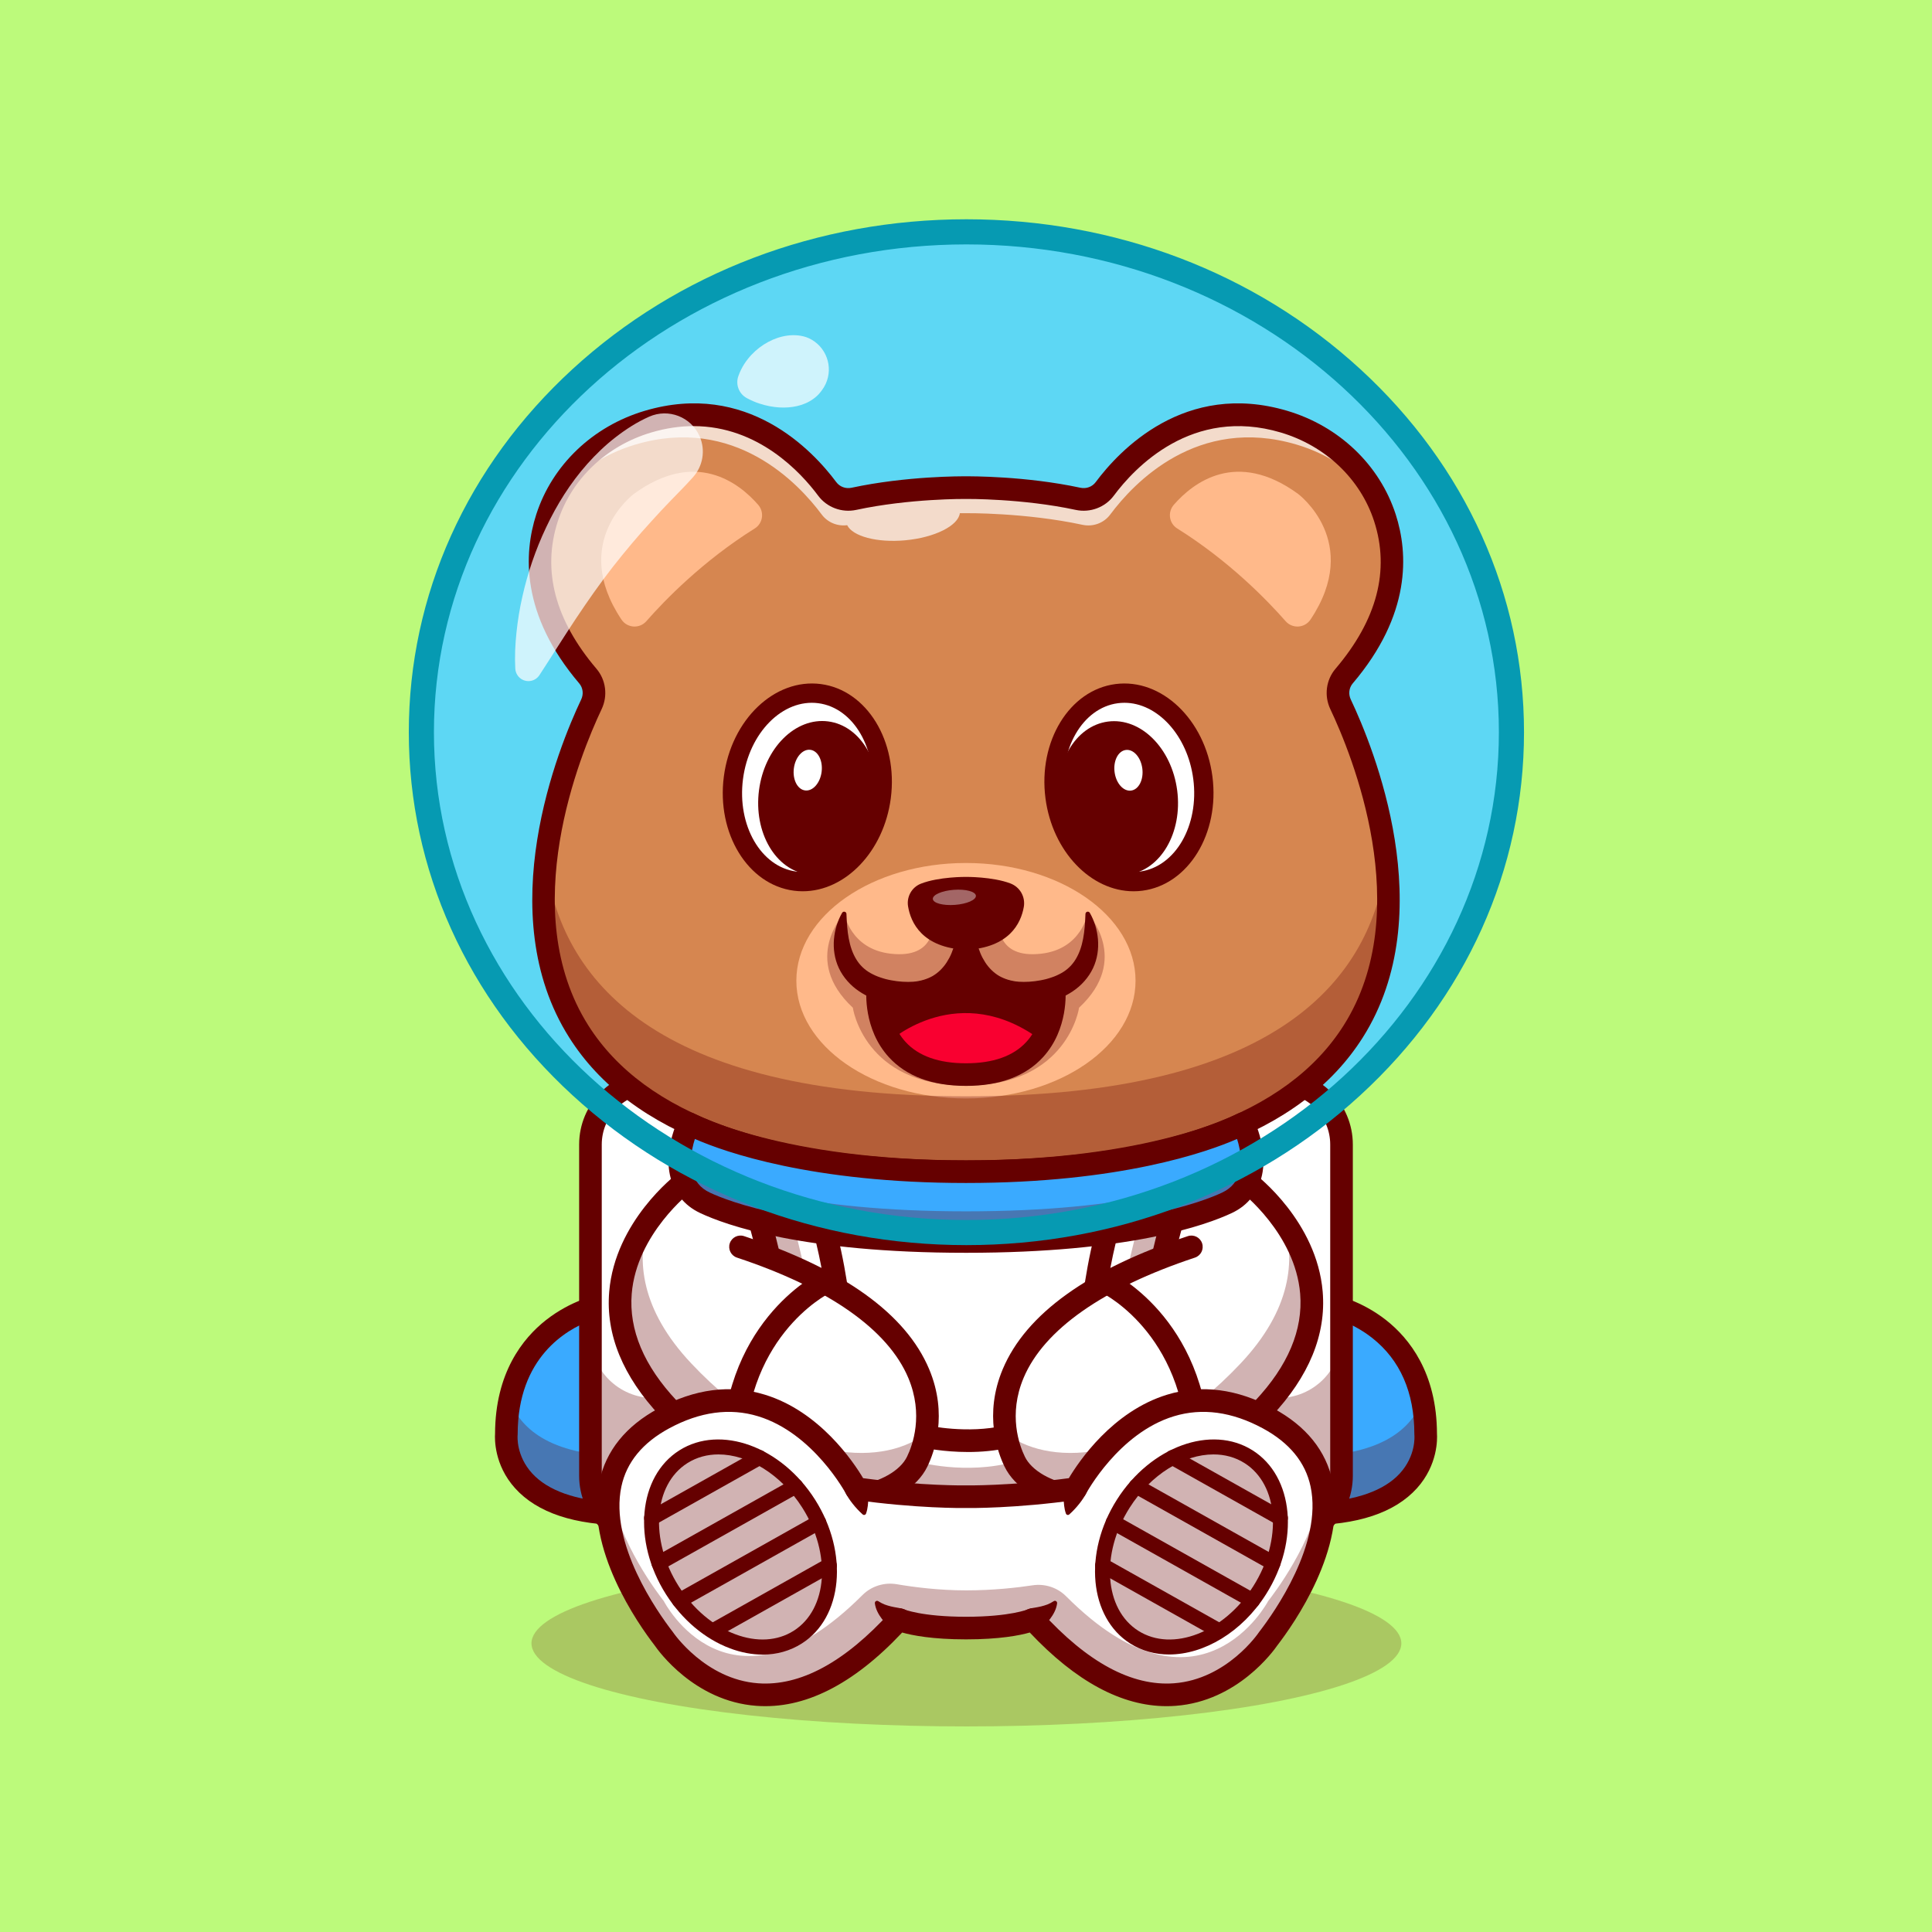 <?xml version="1.0" encoding="UTF-8"?>
<svg id="Layer_1" data-name="Layer 1" xmlns="http://www.w3.org/2000/svg" viewBox="0 0 4000 4000">
  <defs>
    <style>
      .cls-1 {
        fill: #5dd7f4;
      }

      .cls-2 {
        fill: #650000;
      }

      .cls-3 {
        fill: #d68650;
      }

      .cls-4 {
        fill: #ffb98a;
      }

      .cls-5 {
        fill: #fff;
      }

      .cls-6 {
        opacity: .7;
      }

      .cls-7 {
        opacity: .4;
      }

      .cls-8 {
        opacity: .2;
      }

      .cls-9 {
        opacity: .3;
      }

      .cls-10 {
        fill: #f90030;
      }

      .cls-11 {
        fill: #3aaaff;
      }

      .cls-12 {
        fill: #bcfa7b;
      }

      .cls-13 {
        fill: #069ab2;
      }
    </style>
  </defs>
  <rect class="cls-12" width="4000" height="4000"/>
  <g>
    <ellipse class="cls-1" cx="2000.84" cy="1515.94" rx="1128.45" ry="1035.94"/>
    <g class="cls-8">
      <ellipse class="cls-2" cx="2000.84" cy="3402.38" rx="900.47" ry="172.01"/>
    </g>
    <g>
      <path class="cls-11" d="M1241.22,2704.14s-192.84,37.9-192.84,265.3c0,0-17.27,164.98,248.58,164.98l-55.74-430.28Z"/>
      <g class="cls-9">
        <path class="cls-2" d="M1055.57,2898.23c-4.53,21.41-7.19,45-7.19,71.21,0,0-17.27,164.98,248.58,164.98l-15.53-119.86c-158.28-4.01-209.55-69.17-225.86-116.33Z"/>
      </g>
      <path class="cls-2" d="M1296.96,3157.83c-107.17,0-184.74-25.79-230.55-76.64-43.6-48.4-42.12-102.72-41.44-112.66.28-126.29,57.41-197.72,105.36-235.41,52.04-40.91,104.18-51.51,106.37-51.94,6.36-1.25,12.94.19,18.19,3.97,5.25,3.78,8.71,9.57,9.54,15.99l55.74,430.28c.87,6.68-1.19,13.4-5.63,18.46-4.44,5.06-10.85,7.95-17.58,7.95ZM1221.55,2734.47c-47.99,18.07-149.76,75.22-149.76,234.97,0,.82-.04,1.63-.13,2.44-.13,1.53-3.29,42.12,30.21,78.72,32.57,35.57,90.46,56.04,168.37,59.79l-48.69-375.91Z"/>
    </g>
    <g>
      <path class="cls-11" d="M2758.85,2704.14s192.84,37.9,192.84,265.3c0,0,17.27,164.98-248.58,164.98l55.74-430.28Z"/>
      <g class="cls-9">
        <path class="cls-2" d="M2944.5,2898.23c4.53,21.41,7.19,45,7.19,71.21,0,0,17.27,164.98-248.58,164.98l15.53-119.86c158.28-4.01,209.55-69.17,225.86-116.33Z"/>
      </g>
      <path class="cls-2" d="M2703.11,3157.83c-6.73,0-13.14-2.9-17.58-7.95-4.44-5.06-6.5-11.78-5.63-18.46l55.73-430.28c.83-6.42,4.28-12.21,9.54-15.99,5.25-3.78,11.85-5.22,18.19-3.97,2.19.43,54.33,11.03,106.37,51.94,47.95,37.7,105.09,109.12,105.37,235.41.68,9.93,2.16,64.26-41.44,112.66-45.81,50.85-123.37,76.64-230.55,76.64ZM2778.5,2734.62l-48.67,375.77c77.91-3.74,135.8-24.22,168.37-59.79,33.5-36.59,30.34-77.19,30.19-78.9-.06-.68-.11-1.57-.11-2.25,0-86.76-29.43-153.89-87.48-199.52-23.01-18.09-45.87-29.02-62.3-35.3Z"/>
    </g>
    <g>
      <rect class="cls-5" x="1222.46" y="2239.31" width="1555.02" height="946.39" rx="130.33" ry="130.33"/>
      <g class="cls-9">
        <path class="cls-2" d="M2647.15,2894.39h-1294.36c-71.98,0-130.33-58.35-130.33-130.33v291.31c0,71.98,58.35,130.33,130.33,130.33h1294.36c71.98,0,130.33-58.35,130.33-130.33v-291.31c0,71.98-58.35,130.33-130.33,130.33Z"/>
      </g>
      <path class="cls-2" d="M2647.15,3209.1h-1294.36c-84.78,0-153.74-68.96-153.74-153.74v-685.73c0-84.77,68.96-153.74,153.74-153.74h1294.36c84.78,0,153.74,68.96,153.74,153.74v685.73c0,84.77-68.96,153.74-153.74,153.74ZM1352.79,2262.71c-58.96,0-106.92,47.97-106.92,106.92v685.73c0,58.96,47.96,106.92,106.92,106.92h1294.36c58.96,0,106.92-47.96,106.92-106.92v-685.73c0-58.96-47.97-106.92-106.92-106.92h-1294.36Z"/>
    </g>
    <g>
      <path class="cls-5" d="M1999.97,3118.81c743.02,0,553.85-636.19,553.85-636.19-97.88-94.44-553.85-104.54-553.85-104.54,0,0-455.97,10.1-553.85,104.54,0,0-189.17,636.19,553.85,636.19Z"/>
      <g class="cls-9">
        <path class="cls-2" d="M1898.9,3026.29s99.68,28.43,202,0c0,0,7.76,34.93,65.07,56.48,0,0-159.52,36.88-330.48-.74,0,0,47.34-9.31,63.41-55.74Z"/>
      </g>
      <path class="cls-2" d="M2004.13,3006.22c-51.26,0-90.63-8.6-93.1-9.15-12.62-2.82-20.56-15.33-17.74-27.95,2.82-12.61,15.28-20.54,27.93-17.74h0c.82.18,82.23,17.81,157.82.06,12.57-2.95,25.18,4.85,28.14,17.44,2.96,12.59-4.85,25.19-17.44,28.14-29.4,6.91-59.1,9.21-85.62,9.21Z"/>
      <path class="cls-2" d="M1999.97,3142.22c-241.45,0-413.16-66.08-510.37-196.4-145.36-194.87-69.23-458.73-65.92-469.87,1.15-3.87,3.28-7.37,6.18-10.17,101.54-97.97,521.98-110.04,569.59-111.1.34,0,.69,0,1.04,0,47.61,1.05,468.04,13.13,569.59,111.1,2.9,2.8,5.03,6.31,6.18,10.17,3.32,11.14,79.44,275-65.91,469.87-97.21,130.32-268.93,196.4-510.37,196.4ZM1466.92,2495.41c-10.11,39.56-59.52,262.2,60.39,422.66,87.93,117.67,246.96,177.34,472.67,177.34s384.73-59.67,472.66-177.34c119.88-160.43,70.5-383.04,60.39-422.66-83.02-68.97-410.71-91.16-533.05-93.91-122.34,2.76-450.06,24.98-533.05,93.91Z"/>
    </g>
    <g>
      <path class="cls-5" d="M1556.68,2474.51s31.21,89.18,51.28,208.45h125.96s-19.51-156.52-61.31-224.06l-115.93,15.61Z"/>
      <g class="cls-9">
        <path class="cls-2" d="M1677.45,2467.36c-1.58-2.93-3.19-5.78-4.84-8.45l-115.93,15.61s31.21,89.18,51.28,208.45h67.63c-20.06-119.27-51.28-208.45-51.28-208.45l53.14-7.15Z"/>
      </g>
      <path class="cls-2" d="M1733.92,2706.37h-125.96c-11.43,0-21.19-8.25-23.09-19.52-19.47-115.7-49.99-203.73-50.29-204.61-2.32-6.64-1.53-13.97,2.14-19.97,3.68-5.99,9.86-10.02,16.83-10.96l115.93-15.61c9.2-1.23,18.17,3.03,23.03,10.88,43.99,71.06,63.81,226.88,64.63,233.48.83,6.66-1.24,13.36-5.68,18.39-4.44,5.03-10.83,7.91-17.54,7.91ZM1627.62,2659.55h79.22c-6.74-42.33-22.35-125.78-46.95-175.32l-72.34,9.74c10.02,32.72,26.71,92.39,40.07,165.58Z"/>
    </g>
    <g>
      <path class="cls-5" d="M1416.81,2448.29s-276.47,209.04-32.35,468.21c244.12,259.17,472.08,196.75,514.44,109.8,42.36-86.95,64.39-302.09-365.76-444.77l18-59.2-134.33-74.04Z"/>
      <g class="cls-9">
        <path class="cls-2" d="M1431.28,2822.86c-105.21-111.69-113.69-214.05-89.32-294.4-59.43,84.07-109.86,226.29,42.5,388.04,244.12,259.17,472.08,196.75,514.44,109.8,7.75-15.9,14.8-36.1,18.54-59.35-78.29,63.84-276.25,78.77-486.16-144.08Z"/>
      </g>
      <path class="cls-2" d="M1738.25,3125.02c-78.86,0-216.97-29.12-370.84-192.48-77.88-82.68-113.57-169.59-106.11-258.32,12.23-145.4,136.12-240.63,141.39-244.61,10.31-7.81,24.99-5.76,32.79,4.55,7.79,10.31,5.76,24.97-4.53,32.77-1.46,1.12-112.75,87.31-123.02,211.55-6.18,74.8,25.3,149.48,93.57,221.95,172.44,183.07,318.02,183.51,372.63,175.19,49.01-7.46,89.73-30.85,103.73-59.59,11.52-23.64,34.83-86.88,2.65-163.31-42.06-99.86-164.72-185.96-354.73-248.99-12.27-4.07-18.92-17.32-14.85-29.59,4.07-12.27,17.32-18.91,29.58-14.85,206.1,68.37,335.01,160.98,383.14,275.26,39.62,94.09,10.61,172.6-3.71,201.98-21.17,43.45-73.05,75.37-138.77,85.38-11.14,1.69-25.61,3.1-42.92,3.1Z"/>
      <path class="cls-2" d="M1518.29,3053.29c-12.67,0-23.09-10.11-23.39-22.85-6.89-289.51,194.34-391.67,202.91-395.88,11.62-5.69,25.63-.91,31.33,10.7,5.68,11.59.92,25.59-10.64,31.3-7.59,3.79-182.94,94.31-176.79,352.76.31,12.92-9.92,23.65-22.85,23.96-.19,0-.38,0-.57,0Z"/>
    </g>
    <g>
      <path class="cls-5" d="M2443.11,2474.51s-31.21,89.18-51.28,208.45h-125.96s19.51-156.52,61.31-224.06l115.93,15.61Z"/>
      <g class="cls-9">
        <path class="cls-2" d="M2322.35,2467.36c1.58-2.93,3.19-5.78,4.84-8.45l115.93,15.61s-31.21,89.18-51.28,208.45h-67.63c20.07-119.27,51.28-208.45,51.28-208.45l-53.14-7.15Z"/>
      </g>
      <path class="cls-2" d="M2391.84,2706.37h-125.96c-6.71,0-13.1-2.88-17.54-7.91-4.45-5.03-6.51-11.73-5.68-18.39.82-6.6,20.64-162.41,64.63-233.48,4.85-7.85,13.82-12.11,23.03-10.88l115.93,15.61c6.97.94,13.15,4.97,16.83,10.96,3.68,6,4.47,13.33,2.14,19.97-.3.88-30.82,88.9-50.28,204.61-1.9,11.27-11.66,19.52-23.09,19.52ZM2292.95,2659.55h79.23c13.35-73.18,30.04-132.86,40.06-165.58l-72.34-9.74c-24.63,49.57-40.22,133-46.95,175.32Z"/>
    </g>
    <g>
      <path class="cls-5" d="M2582.99,2448.29s276.47,209.04,32.35,468.21c-244.12,259.17-472.08,196.75-514.44,109.8-42.36-86.95-64.39-302.09,365.76-444.77l-18-59.2,134.33-74.04Z"/>
      <g class="cls-9">
        <path class="cls-2" d="M2568.52,2822.86c105.21-111.69,113.69-214.05,89.32-294.4,59.43,84.07,109.86,226.29-42.5,388.04-244.12,259.17-472.08,196.75-514.44,109.8-7.75-15.9-14.8-36.1-18.54-59.35,78.29,63.84,276.25,78.77,486.16-144.08Z"/>
      </g>
      <path class="cls-2" d="M2261.54,3125.02c-17.32,0-31.77-1.4-42.91-3.1-65.73-10-117.61-41.92-138.78-85.37-14.32-29.38-43.33-107.89-3.71-201.98,48.13-114.28,177.04-206.89,383.14-275.26,12.23-4.07,25.52,2.57,29.58,14.85,4.07,12.27-2.58,25.52-14.85,29.59-190.01,63.03-312.67,149.13-354.73,248.99-32.19,76.43-8.87,139.67,2.65,163.31,14,28.74,54.72,52.13,103.74,59.59,54.58,8.31,200.18,7.88,372.62-175.19,68.27-72.48,99.75-147.15,93.57-221.95-10.28-124.43-121.89-210.7-123.02-211.55-10.28-7.82-12.29-22.5-4.49-32.79,7.8-10.29,22.46-12.33,32.75-4.54,5.27,3.98,129.15,99.21,141.39,244.61,7.47,88.73-28.24,175.64-106.11,258.32-153.85,163.34-291.97,192.47-370.84,192.48Z"/>
      <path class="cls-2" d="M2481.51,3053.29c-.19,0-.38,0-.57,0-12.92-.31-23.15-11.04-22.85-23.96,6.15-258.55-169.32-349.04-176.8-352.77-11.54-5.75-16.29-19.78-10.57-31.35,5.72-11.56,19.68-16.35,31.26-10.65,8.57,4.21,209.79,106.36,202.91,395.88-.3,12.73-10.72,22.85-23.39,22.85Z"/>
    </g>
    <g>
      <path class="cls-3" d="M1999.97,2425.84c1171.28,0,856.67-796.45,775.48-967.71-9.12-19.24-6.4-42.12,7.4-58.34,109.75-128.99,111.71-243.67,84.49-327.7-31.43-97.02-111.21-170.1-208.98-199.1-197.58-58.6-324.8,76.99-371.07,139.22-12.74,17.14-34.35,25.04-55.23,20.55-114.13-24.53-232.08-23.16-232.08-23.16,0,0-117.95-1.37-232.08,23.16-20.88,4.49-42.49-3.41-55.23-20.55-46.27-62.23-173.49-197.82-371.07-139.22-97.77,29-177.55,102.08-208.98,199.1-27.23,84.03-25.27,198.71,84.49,327.7,13.8,16.22,16.52,39.1,7.4,58.34-81.19,171.26-395.81,967.71,775.48,967.71Z"/>
      <ellipse class="cls-4" cx="1999.89" cy="2030.46" rx="351.13" ry="243.73"/>
      <path class="cls-4" d="M1338.26,1286.06c38.12-43.43,116.88-124.72,224.41-191.95,16.97-10.61,20.16-33.91,7.01-49-39.73-45.58-129.46-115.6-257.11-22.69,0,0-133.68,99.04-25.83,260.38,11.88,17.77,37.42,19.33,51.52,3.27Z"/>
      <path class="cls-4" d="M2661.68,1286.06c-38.12-43.43-116.88-124.72-224.41-191.95-16.97-10.61-20.16-33.91-7.01-49,39.73-45.58,129.46-115.6,257.11-22.69,0,0,133.68,99.04,25.83,260.38-11.88,17.77-37.42,19.33-51.52,3.27Z"/>
      <g class="cls-9">
        <path class="cls-2" d="M1999.97,2269.78c-645.76,0-839.84-242.09-870.42-488.02-31.82,287.32,86.48,644.08,870.42,644.08s902.24-356.77,870.42-644.08c-30.58,245.94-224.66,488.02-870.42,488.02Z"/>
      </g>
      <g class="cls-6">
        <path class="cls-5" d="M2658.34,872.99c-197.58-58.6-324.8,76.99-371.07,139.22-12.74,17.14-34.35,25.04-55.23,20.55-114.13-24.53-232.08-23.17-232.08-23.17,0,0-117.95-1.37-232.08,23.17-20.88,4.49-42.49-3.41-55.23-20.55-46.27-62.24-173.49-197.82-371.07-139.22-84.24,24.98-155.03,82.75-193.14,160.29,41.68-53.38,100.24-93.03,166.98-112.82,205.43-60.93,337.71,80.05,385.81,144.75,12.3,16.54,32.55,24.79,52.76,22.15,11.32,22.98,61.58,36.68,120.18,31.26,61.22-5.66,109.69-30.16,113.1-56.09,8.13-.1,12.68-.04,12.68-.04,0,0,122.64-1.42,241.3,24.09,21.71,4.67,44.18-3.55,57.42-21.37,48.11-64.71,180.38-205.68,385.81-144.75,66.74,19.79,125.3,59.44,166.98,112.82-38.11-77.54-108.91-135.31-193.14-160.29Z"/>
      </g>
      <g class="cls-9">
        <path class="cls-2" d="M2251.8,1891.05s-11.92,73.37-95.3,83.38c-96.3,11.56-87.94-65.08-87.94-65.08l-68.66-18.3h0l-68.66,18.3s8.36,76.64-87.94,65.08c-83.38-10.01-95.3-83.38-95.3-83.38,0,0-90.14,94.94,17.71,195.26,0,0,22.79,161.35,234.2,161.35h0c211.41,0,234.2-161.35,234.2-161.35,107.85-100.32,17.71-195.26,17.71-195.26Z"/>
      </g>
      <g>
        <path class="cls-2" d="M2156.49,2154.49c-24.09,37.25-69.86,70.33-156.58,70.33s-132.49-33.08-156.63-70.33c-31.11-48.17-26.06-103.31-26.06-103.31,0,0,148.78,42.86,182.69-84.58,33.86,127.45,182.69,84.58,182.69,84.58,0,0,5.05,55.14-26.11,103.31Z"/>
        <path class="cls-10" d="M2156.49,2154.49c-24.09,37.25-69.86,70.33-156.58,70.33s-132.49-33.08-156.63-70.33c0,0,142.74-128.28,313.21,0Z"/>
        <path class="cls-2" d="M1999.9,2248.22c-69.92,0-123.67-20.06-159.78-59.63-53.03-58.11-46.53-136.24-46.23-139.53.63-6.95,4.34-13.25,10.1-17.19,5.76-3.94,12.97-5.1,19.68-3.17.58.16,64.83,17.87,110.79-8.3,21.33-12.15,35.34-31.73,42.81-59.84,2.72-10.26,12.01-17.4,22.62-17.4h0c10.61,0,19.9,7.14,22.62,17.4,7.5,28.2,21.56,47.81,42.99,59.95,45.6,25.82,109.97,8.38,110.6,8.2,6.7-1.93,13.92-.77,19.68,3.17s9.47,10.24,10.1,17.19c.3,3.3,6.8,81.43-46.23,139.53-36.1,39.57-89.86,59.63-159.77,59.63ZM1841.56,2079.58c2.62,21.7,10.55,52.88,33.45,77.78,26.88,29.23,68.9,44.05,124.9,44.05s98.02-14.82,124.89-44.05c22.9-24.9,30.82-56.06,33.45-77.78-29.82,3.69-76.1,4.15-115.8-18.34-17.16-9.72-31.37-22.62-42.54-38.59-11.18,15.96-25.39,28.87-42.54,38.59-39.7,22.49-86.01,22.03-115.8,18.34Z"/>
      </g>
      <path class="cls-2" d="M1999.97,1966.58c89.79-4.46,113.7-55.23,119.66-88.59,3.76-21.06-7.83-41.48-27.85-49.01-37.35-14.06-91.81-13.44-91.81-13.44,0,0-56.13-.64-93.5,14.09-18.72,7.38-29.7,26.97-26.43,46.82,5.5,33.31,28.74,85.6,119.92,90.13Z"/>
      <path class="cls-2" d="M2023.13,1958.89l-.63,4.71-.69,4c-.49,2.63-1.03,5.18-1.64,7.72-1.2,5.07-2.62,10.06-4.4,14.94-3.45,9.79-7.77,19.4-13.36,28.48-5.53,9.09-12.14,17.76-19.85,25.58-7.75,7.76-16.62,14.59-26.17,20.2-19.22,11.22-40.98,16.53-61.68,17.76-20.84,1.2-40.67-1.54-59.79-6.06-19.19-4.51-38.62-11.94-56.16-23.81-17.57-11.67-32.82-28.55-41.94-47.92-9.18-19.43-11.85-40.55-10.19-60.08,1.79-19.61,7.48-38.12,16.87-54.49,1.32-2.31,4.27-3.11,6.57-1.78,1.48.85,2.34,2.36,2.41,3.95v.12c.74,18.05,1.71,35.15,4.81,51.07,2.96,15.9,7.9,30.4,15.27,42.51,7.29,12.16,17.34,21.98,29.97,29.02,6.33,3.48,12.99,6.58,20.23,8.9,3.49,1.36,7.3,2.23,10.94,3.37,3.84.81,7.52,1.9,11.45,2.52,15.59,2.9,31.42,4.01,46.07,2.96,14.69-1.25,28.12-5.29,39.77-11.83,11.49-6.81,21.31-16.4,29.09-28.35,3.83-5.99,7.33-12.43,10.1-19.29,1.41-3.41,2.68-6.9,3.84-10.39.58-1.74,1.1-3.51,1.56-5.22l1.11-4.39.76-3.01c3.15-12.48,15.82-20.05,28.3-16.9,11.61,2.93,18.97,14.11,17.39,25.71Z"/>
      <path class="cls-2" d="M2023.13,1953.08l1.11,4.39c.46,1.71.98,3.47,1.56,5.22,1.16,3.49,2.43,6.98,3.84,10.39,2.76,6.86,6.27,13.3,10.09,19.29,7.78,11.95,17.6,21.55,29.09,28.35,11.65,6.55,25.07,10.58,39.77,11.83,14.66,1.05,30.48-.06,46.07-2.96,3.93-.62,7.61-1.71,11.45-2.52,3.63-1.14,7.45-2.02,10.94-3.37,7.25-2.32,13.9-5.42,20.23-8.9,12.63-7.04,22.68-16.86,29.97-29.02,7.37-12.11,12.31-26.61,15.27-42.51,3.11-15.93,4.07-33.02,4.81-51.07v-.09c.11-2.66,2.35-4.73,5.01-4.62,1.7.07,3.18,1.04,3.98,2.41,9.39,16.38,15.08,34.89,16.87,54.49,1.66,19.53-1,40.65-10.19,60.08-9.12,19.38-24.37,36.25-41.94,47.92-17.54,11.87-36.97,19.3-56.16,23.81-19.12,4.52-38.95,7.26-59.79,6.06-20.7-1.23-42.46-6.53-61.69-17.76-9.56-5.6-18.42-12.43-26.17-20.2-7.71-7.82-14.32-16.49-19.85-25.58-5.59-9.08-9.91-18.69-13.36-28.48-1.77-4.89-3.2-9.87-4.4-14.94-.61-2.53-1.15-5.09-1.64-7.72l-.69-4-.63-4.71c-1.72-12.76,7.23-24.49,19.99-26.21,11.87-1.6,22.86,6.04,25.71,17.39l.76,3.01Z"/>
      <path class="cls-2" d="M1999.97,2449.24c-418.67,0-695.07-101.34-821.5-301.21-162.81-257.36-22.12-600.8,24.87-699.93,5.24-11.06,3.65-24.07-4.07-33.15-121.13-142.36-115.21-268.95-88.93-350.08,33.16-102.33,117.12-182.45,224.6-214.33,212.05-62.88,347.92,82.35,396.51,147.7,7.17,9.64,19.53,14.21,31.52,11.63,113.75-24.46,229.06-23.79,237-23.69,7.94-.08,123.24-.77,237,23.69,12,2.59,24.36-1.99,31.53-11.63,48.58-65.35,184.49-210.56,396.5-147.7,107.48,31.88,191.44,112,224.6,214.33,26.28,81.13,32.2,207.72-88.93,350.08-7.71,9.07-9.32,22.08-4.07,33.15,47,99.13,187.68,442.57,24.88,699.93-126.44,199.87-402.83,301.21-821.5,301.21ZM1435.97,882.21c-27.36,0-56.61,4-87.72,13.23-92.68,27.49-164.97,96.23-193.37,183.87-32.89,101.51-5.96,204.23,80.04,305.31,19.63,23.07,23.84,55.86,10.72,83.54-44.4,93.67-177.63,417.7-27.61,654.84,117.29,185.42,380.38,279.43,781.94,279.43s664.64-94.01,781.94-279.43c150.01-237.14,16.79-561.18-27.62-654.84-13.12-27.68-8.91-60.47,10.72-83.54,86.01-101.08,112.93-203.81,80.04-305.31-28.4-87.65-100.69-156.39-193.37-183.87-183.72-54.47-302.91,73.29-345.62,130.75-18.1,24.32-49.1,35.89-78.95,29.47-110.07-23.66-225.78-22.68-226.88-22.64h-.54c-1.13-.05-116.81-1.03-226.89,22.64-29.86,6.43-60.85-5.14-78.94-29.47-35.49-47.73-123.75-143.97-257.91-143.97Z"/>
      <g class="cls-7">
        <ellipse class="cls-5" cx="1976.06" cy="1857.69" rx="44.71" ry="15.65" transform="translate(-133.57 153.2) rotate(-4.29)"/>
      </g>
      <g>
        <ellipse class="cls-5" cx="1671.5" cy="1630.19" rx="195.73" ry="154.31" transform="translate(-161.25 3076.72) rotate(-82.57)"/>
        <path class="cls-2" d="M1661.99,1845.29c-6.1,0-12.24-.39-18.41-1.2-95.29-12.43-160.3-118.51-144.92-236.46h0c15.4-117.95,105.42-203.75,200.74-191.36,95.29,12.43,160.3,118.51,144.92,236.46-14.4,110.32-94.11,192.55-182.33,192.55ZM1538.31,1612.81c-12.54,96.09,37.01,182.07,110.45,191.65,73.36,9.55,143.39-60.8,155.93-156.89,12.54-96.09-37.01-182.07-110.45-191.65-73.38-9.61-143.39,60.8-155.93,156.89h0Z"/>
        <ellipse class="cls-2" cx="1694.13" cy="1652.18" rx="159.79" ry="123.63" transform="translate(-163.36 3118.3) rotate(-82.57)"/>
        <ellipse class="cls-5" cx="1672.44" cy="1594.59" rx="42.4" ry="28.96" transform="translate(-125.14 3046.65) rotate(-82.57)"/>
      </g>
      <g>
        <ellipse class="cls-5" cx="2337.35" cy="1630.19" rx="154.31" ry="195.73" transform="translate(-191.27 316.12) rotate(-7.43)"/>
        <path class="cls-2" d="M2346.86,1845.29c-88.23,0-167.93-82.23-182.33-192.55-15.39-117.95,49.62-224.02,144.92-236.46,95.4-12.45,185.35,73.41,200.74,191.36h0c15.39,117.95-49.62,224.02-144.92,236.46-6.16.8-12.31,1.2-18.41,1.2ZM2328.04,1455.05c-4.46,0-8.94.29-13.43.87-73.44,9.58-122.99,95.55-110.45,191.65,12.54,96.09,82.57,166.53,155.93,156.89,73.44-9.58,122.99-95.55,110.45-191.65h0c-11.77-90.21-74.15-157.76-142.5-157.76Z"/>
        <ellipse class="cls-2" cx="2314.73" cy="1652.18" rx="123.63" ry="159.79" transform="translate(-194.31 313.38) rotate(-7.43)"/>
        <ellipse class="cls-5" cx="2336.42" cy="1594.59" rx="28.96" ry="42.4" transform="translate(-186.68 315.7) rotate(-7.43)"/>
      </g>
    </g>
    <g>
      <path class="cls-11" d="M2000.03,2570.38c340.93,0,496.79-59.6,540.33-80.11,12.48-5.88,23.77-14.18,32.3-25.02,43.95-55.81,1.04-139.05,1.04-139.05,0,0-179.87,99.64-573.74,99.64s-573.74-99.64-573.74-99.64c0,0-42.91,83.24,1.04,139.05,8.53,10.84,19.83,19.14,32.3,25.02,43.54,20.51,199.4,80.11,540.33,80.11"/>
      <g class="cls-9">
        <path class="cls-2" d="M2572.66,2402.82c-8.53,10.84-19.83,19.14-32.3,25.02-43.54,20.51-199.4,80.11-540.33,80.11h-.14c-340.93,0-496.79-59.6-540.33-80.11-12.48-5.88-23.77-14.18-32.3-25.02-7.98-10.14-13.07-21.18-16.1-32.46-6.09,28.45-7.06,65.48,16.1,94.89,8.53,10.84,19.83,19.14,32.3,25.02,43.54,20.51,199.4,80.11,540.33,80.11h.14c340.93,0,496.79-59.6,540.33-80.11,12.48-5.88,23.77-14.18,32.3-25.02,23.16-29.41,22.19-66.44,16.1-94.89-3.03,11.28-8.12,22.33-16.1,32.46Z"/>
      </g>
      <path class="cls-2" d="M2000.03,2593.78c-.06,0-.09,0-.13,0-338.91,0-497.74-57.59-550.3-82.34-16.61-7.82-30.31-18.49-40.72-31.71-52.66-66.87-5.49-160.32-3.46-164.26,2.9-5.63,7.95-9.84,14.01-11.68,6.05-1.84,12.6-1.15,18.13,1.93,1.72.94,180.7,96.71,562.4,96.71s560.67-95.77,562.44-96.73c5.53-3.03,12.08-3.72,18.12-1.88,6.04,1.85,11.1,6.04,13.99,11.65,2.04,3.95,49.21,97.4-3.46,164.27-10.41,13.22-24.11,23.89-40.72,31.71-52.55,24.76-211.37,82.34-550.3,82.34ZM1438.68,2358.08c-7.85,24.25-15.37,64.3,6.98,92.69,5.88,7.46,13.92,13.63,23.89,18.32,38.79,18.27,191.66,77.88,530.36,77.88.04,0,.08,0,.13,0,338.72,0,491.57-59.61,530.35-77.88,9.98-4.7,18.01-10.86,23.89-18.32,22.2-28.19,14.71-68.34,6.91-92.66-61.37,26.86-241.65,91.14-561.22,91.14s-500-64.33-561.29-91.17Z"/>
    </g>
    <g>
      <path class="cls-5" d="M1999.97,3370.74c100.7,0,138.97-17.84,138.97-17.84,295.96,326.05,486.57,40.13,486.57,40.13,16.72-21.74,250.81-321.04,0-456.47-250.81-135.44-397.95,145.47-397.95,145.47-131.26,18.39-227.59,19.78-227.59,19.78,0,0-96.33-1.38-227.59-19.78,0,0-147.14-280.91-397.95-145.47-250.81,135.44-16.72,434.74,0,456.47,0,0,190.62,285.92,486.57-40.13,0,0,38.27,17.84,138.97,17.84Z"/>
      <g class="cls-9">
        <path class="cls-2" d="M2625.5,3315s-141.15,267.52-418.23-10.06c-18.14-18.18-43.95-26.57-69.34-22.73-32.45,4.92-81.67,10.49-137.97,10.49s-108.78-6.79-142.95-12.68c-26.06-4.49-52.76,3.77-71.46,22.48-276.1,276.33-411.14,12.5-411.14,12.5-9.81-12.75-94.42-121.07-112.04-235.78-24.68,138.66,100,298.16,112.04,313.81,0,0,190.62,285.92,486.57-40.13,0,0,38.27,17.84,138.97,17.84s138.97-17.84,138.97-17.84c295.96,326.05,486.57,40.13,486.57,40.13,12.04-15.65,136.72-175.15,112.04-313.81-17.62,114.7-102.23,223.02-112.04,235.78Z"/>
      </g>
      <g>
        <path class="cls-2" d="M1794.34,3073.93c1.41,4.59,2.11,9.24,2.61,14.04.52,4.77.67,9.68.68,14.62-.05,4.97-.3,10.01-.97,15.18-.6,5.14-1.67,10.47-3.61,15.94-.8,2.25-3.27,3.43-5.52,2.64-.57-.2-1.07-.51-1.48-.89l-.36-.33c-3.8-3.53-7.51-7-10.79-10.65-3.39-3.61-6.49-7.29-9.47-11.03-2.92-3.76-5.78-7.53-8.31-11.42-2.56-3.86-4.96-7.86-6.71-11.89-5.15-11.88.3-25.69,12.18-30.84,11.88-5.15,25.69.3,30.84,12.18.34.8.64,1.6.89,2.41v.05Z"/>
        <path class="cls-2" d="M1852.93,3374.88c-2.03-.84-3.11-1.44-4.5-2.24-1.3-.75-2.56-1.56-3.76-2.4-2.43-1.67-4.72-3.51-6.92-5.48-4.38-3.94-8.32-8.46-11.98-13.11-3.62-4.75-6.8-9.89-9.37-15.27-2.59-5.39-4.36-11.23-5.08-16.97-.31-2.49,1.46-4.77,3.95-5.08,1.12-.14,2.19.14,3.06.71l.41.27c4.24,2.79,8.46,4.84,12.68,6.59,4.37,1.63,8.68,2.92,13.03,3.99,4.36,1.09,8.79,1.81,13.06,2.59l6.26,1.22,5.31,1.23c12.67,2.93,20.57,15.58,17.64,28.25-2.93,12.67-15.58,20.57-28.25,17.64-1.25-.29-2.46-.67-3.61-1.15l-1.92-.8Z"/>
        <path class="cls-2" d="M2249.52,3090.13c-1.75,4.04-4.15,8.03-6.71,11.89-2.53,3.89-5.39,7.66-8.31,11.42-2.98,3.74-6.08,7.42-9.47,11.03-3.28,3.65-6.99,7.12-10.79,10.65l-.34.32c-1.75,1.63-4.49,1.52-6.12-.23-.41-.44-.72-.96-.91-1.5-1.94-5.47-3.01-10.81-3.61-15.94-.67-5.16-.92-10.21-.97-15.18.01-4.94.16-9.85.69-14.62.5-4.8,1.2-9.45,2.61-14.04v-.03c3.82-12.38,16.94-19.32,29.32-15.51,12.38,3.81,19.32,16.93,15.51,29.31-.25.83-.56,1.65-.9,2.43Z"/>
        <path class="cls-2" d="M2130.87,3330.93l5.31-1.23,6.26-1.22c4.27-.78,8.7-1.5,13.06-2.59,4.36-1.07,8.66-2.36,13.04-3.99,4.22-1.75,8.43-3.8,12.68-6.59l.4-.26c2.1-1.38,4.92-.8,6.3,1.3.62.94.84,2.03.71,3.07-.72,5.74-2.49,11.58-5.08,16.97-2.56,5.38-5.75,10.52-9.37,15.27-3.66,4.65-7.6,9.16-11.98,13.11-2.2,1.97-4.48,3.8-6.92,5.48-1.21.84-2.47,1.65-3.77,2.4-1.4.8-2.47,1.39-4.5,2.24l-1.8.74c-12.01,4.99-25.79-.7-30.78-12.71-4.99-12.01.71-25.79,12.72-30.78,1.19-.49,2.52-.91,3.73-1.2Z"/>
      </g>
      <g>
        <g class="cls-9">
          <ellipse class="cls-2" cx="1533.14" cy="3202.83" rx="167.21" ry="221.11" transform="translate(-1475.99 1317.69) rotate(-32.35)"/>
        </g>
        <g>
          <path class="cls-2" d="M1349.06,3158.61c-5.46,0-10.76-2.87-13.62-7.96-4.22-7.51-1.55-17.03,5.96-21.25l223.12-125.37c7.51-4.23,17.03-1.55,21.25,5.96,4.22,7.51,1.56,17.03-5.96,21.25l-223.12,125.37c-2.42,1.36-5.04,2-7.63,2Z"/>
          <path class="cls-2" d="M1364.26,3251.68c-5.46,0-10.76-2.87-13.62-7.96-4.22-7.51-1.55-17.03,5.96-21.25l283.01-159.02c7.51-4.22,17.03-1.56,21.25,5.96,4.22,7.51,1.55,17.03-5.96,21.25l-283.01,159.02c-2.42,1.36-5.04,2-7.63,2Z"/>
          <path class="cls-2" d="M1406.87,3329.34c-5.46,0-10.76-2.87-13.62-7.96-4.22-7.51-1.55-17.03,5.96-21.25l288.09-161.88c7.51-4.22,17.03-1.56,21.25,5.96,4.22,7.51,1.55,17.03-5.96,21.25l-288.09,161.88c-2.42,1.36-5.04,2-7.63,2Z"/>
          <path class="cls-2" d="M1476.61,3391.76c-5.46,0-10.76-2.87-13.62-7.96-4.22-7.51-1.55-17.03,5.96-21.25l240.42-135.09c7.51-4.22,17.03-1.56,21.25,5.96,4.22,7.51,1.55,17.03-5.96,21.25l-240.42,135.09c-2.42,1.36-5.04,2-7.63,2Z"/>
        </g>
        <path class="cls-2" d="M1579.05,3425.68c-21.84,0-44.62-4.28-67.59-12.89-52.19-19.56-99.34-59.38-132.75-112.13-69.85-110.26-57.4-243.86,27.75-297.8,85.15-53.95,211.26-8.13,281.11,102.14,69.85,110.26,57.4,243.86-27.75,297.8-24.01,15.21-51.55,22.88-80.78,22.88ZM1487.48,3011.22c-23.03,0-45.02,5.78-64.32,18.01-70.62,44.74-78.73,159.01-18.09,254.73,29.8,47.04,71.47,82.41,117.34,99.61,44.34,16.61,87.2,14.08,120.71-7.14,70.62-44.74,78.73-159.01,18.09-254.73-44.07-69.56-112.51-110.48-173.73-110.48Z"/>
      </g>
      <g>
        <g class="cls-9">
          <ellipse class="cls-2" cx="2466.79" cy="3202.83" rx="221.11" ry="167.21" transform="translate(-1558.93 3572.66) rotate(-57.65)"/>
        </g>
        <g>
          <path class="cls-2" d="M2650.87,3158.61c-2.59,0-5.21-.64-7.63-2l-223.12-125.37c-7.51-4.22-10.18-13.74-5.96-21.25,4.22-7.51,13.71-10.19,21.25-5.96l223.12,125.37c7.51,4.22,10.18,13.74,5.96,21.25-2.86,5.1-8.16,7.96-13.62,7.96Z"/>
          <path class="cls-2" d="M2635.67,3251.68c-2.59,0-5.21-.64-7.63-2l-283.01-159.02c-7.51-4.22-10.18-13.74-5.96-21.25,4.21-7.52,13.72-10.19,21.25-5.96l283.01,159.02c7.51,4.22,10.18,13.74,5.96,21.25-2.86,5.1-8.16,7.96-13.62,7.96Z"/>
          <path class="cls-2" d="M2593.06,3329.34c-2.59,0-5.21-.64-7.63-2l-288.09-161.88c-7.51-4.22-10.18-13.74-5.96-21.25,4.21-7.52,13.72-10.19,21.25-5.96l288.09,161.88c7.51,4.22,10.18,13.74,5.96,21.25-2.86,5.1-8.16,7.96-13.62,7.96Z"/>
          <path class="cls-2" d="M2523.32,3391.76c-2.59,0-5.21-.64-7.63-2l-240.42-135.09c-7.51-4.22-10.18-13.74-5.96-21.25,4.21-7.52,13.73-10.18,21.25-5.96l240.42,135.09c7.51,4.22,10.18,13.74,5.96,21.25-2.86,5.1-8.16,7.96-13.62,7.96Z"/>
        </g>
        <path class="cls-2" d="M2420.56,3425.43c-28.64,0-56.21-7.27-80.45-22.63-85.16-53.95-97.61-187.54-27.75-297.8,69.85-110.26,195.98-156.08,281.11-102.14,85.16,53.95,97.61,187.54,27.75,297.8-49.96,78.87-128.71,124.77-200.66,124.77ZM2512.45,3011.22c-61.22,0-129.65,40.92-173.73,110.48-60.64,95.72-52.53,210,18.09,254.73,70.61,44.73,177.4,3.26,238.05-92.47,60.64-95.72,52.53-210-18.09-254.73-19.3-12.22-41.3-18.01-64.32-18.01Z"/>
      </g>
      <path class="cls-2" d="M2415.36,3532.42c-92.9,0-188.06-51.2-283.3-152.46-20.95,5.96-62.48,14.18-132.09,14.18s-111.15-8.23-132.1-14.18c-101.66,108.09-203.22,159.15-302.06,151.76-128.09-9.56-202.96-114.17-210.36-124.96l-.1-.13c-34.32-44.53-144-200.54-114.63-338.66,13.68-64.32,54.92-115.47,122.58-152,75.12-40.56,149.17-50.15,220.08-28.47,113.52,34.69,183.33,138.81,203.64,172.92,121.93,16.25,211.62,14.96,212.55,14.94.26,0,.54,0,.8,0,.93,0,90.65,1.31,212.54-14.94,20.31-34.11,90.12-138.23,203.64-172.92,70.91-21.67,144.96-12.09,220.08,28.47,67.66,36.54,108.91,87.68,122.58,152,29.37,138.12-80.31,294.13-114.63,338.66l-.1.13c-7.39,10.78-82.27,115.4-210.36,124.97-6.25.47-12.5.7-18.76.7ZM2138.99,3329.41c6.43,0,12.71,2.72,17.28,7.76,94.96,104.62,187.2,154.39,274.38,147.87,109.65-8.19,174.74-104.02,175.39-104.99.29-.44.6-.87.92-1.29l.55-.72c31.22-40.5,131.11-181.87,105.91-300.34-10.69-50.28-44.01-90.84-99.03-120.55-63.6-34.34-125.47-42.74-183.88-24.98-114.8,34.92-181.57,159.48-182.23,160.74-3.51,6.66-10.02,11.25-17.48,12.3-128.62,18.02-222.9,17.07-230.83,16.95-7.88.11-102.22,1.07-230.84-16.95-7.48-1.05-13.99-5.63-17.49-12.32-.64-1.23-67.41-125.79-182.21-160.71-58.41-17.78-120.28-9.37-183.88,24.98-55.02,29.71-88.34,70.27-99.03,120.55-25.2,118.48,74.7,259.84,105.91,300.34l.55.72c.32.42.63.85.92,1.29.62.93,66.58,97.11,175.84,105.02,86.92,6.29,179.12-43.46,273.92-147.9,6.89-7.59,17.92-9.81,27.22-5.49.11.04,36.78,15.64,129.08,15.64s128.96-15.6,129.33-15.76c3.13-1.46,6.43-2.16,9.69-2.16Z"/>
    </g>
    <g>
      <g class="cls-6">
        <path class="cls-5" d="M1528.65,778.79c6.72-18.98,16.34-32.39,26.89-43.92,10.65-11.3,22.44-20.25,35.05-26.95,12.59-6.74,25.96-11.31,39.98-13.14,7-.93,14.19-1.05,21.52-.36,7.37.85,14.82,2.25,22.67,5.89,35.73,16.59,51.24,59.01,34.65,94.73-2.12,4.57-4.67,8.81-7.57,12.69l-2.88,3.78c-2.43,3.21-4.93,5.94-7.51,8.23-2.56,2.41-5.18,4.43-7.82,6.35-5.3,3.74-10.72,6.76-16.29,9.12-11.13,4.76-22.76,7.3-35.01,8.21-12.24.96-25.11.19-38.95-2.39-13.94-2.81-28.61-6.96-45.97-16.16l-.98-.52c-16.63-8.81-23.89-28.37-17.77-45.59Z"/>
      </g>
      <g class="cls-6">
        <path class="cls-5" d="M1066.83,1384.36c-1.36-25.3-.1-50.28,2.48-75.14,2.64-24.84,6.63-49.59,12.21-74.04,10.94-48.98,27.29-97.16,49.32-143.62,21.87-46.5,49.77-91.31,85.16-131.18,17.77-19.81,37.06-38.6,58.51-55.15,21.4-16.54,44.39-31.43,69.47-42.54,39.94-17.69,86.66.34,104.36,40.28,13.02,29.39,6.69,62.45-13.47,84.92l-4.05,4.47c-13.62,15.13-27.62,28.94-41.37,43.23-13.83,14.14-27.33,28.81-40.84,43.71-27.21,29.62-53.85,61.3-80.19,94.86-26.2,33.65-51.32,69.56-76.24,106.92-12.38,18.72-24.77,37.79-37.16,57.21-12.45,19.41-24.79,39.19-37.95,59.13l-.32.48c-8.28,12.55-25.17,16.01-37.72,7.73-7.44-4.91-11.7-13-12.19-21.26Z"/>
      </g>
      <path class="cls-13" d="M2000.84,2577.89c-307.95,0-597.57-110.19-815.52-310.27-218.56-200.65-338.94-467.6-338.94-751.68s120.37-551.03,338.94-751.68c217.95-200.08,507.57-310.27,815.52-310.27s597.57,110.19,815.52,310.27c218.56,200.65,338.94,467.6,338.94,751.68s-120.37,551.03-338.94,751.68c-217.95,200.08-507.57,310.27-815.52,310.27ZM2000.84,506.01c-607.89,0-1102.44,453.05-1102.44,1009.93s494.55,1009.93,1102.44,1009.93,1102.44-453.05,1102.44-1009.93-494.55-1009.93-1102.44-1009.93Z"/>
    </g>
  </g>
</svg>